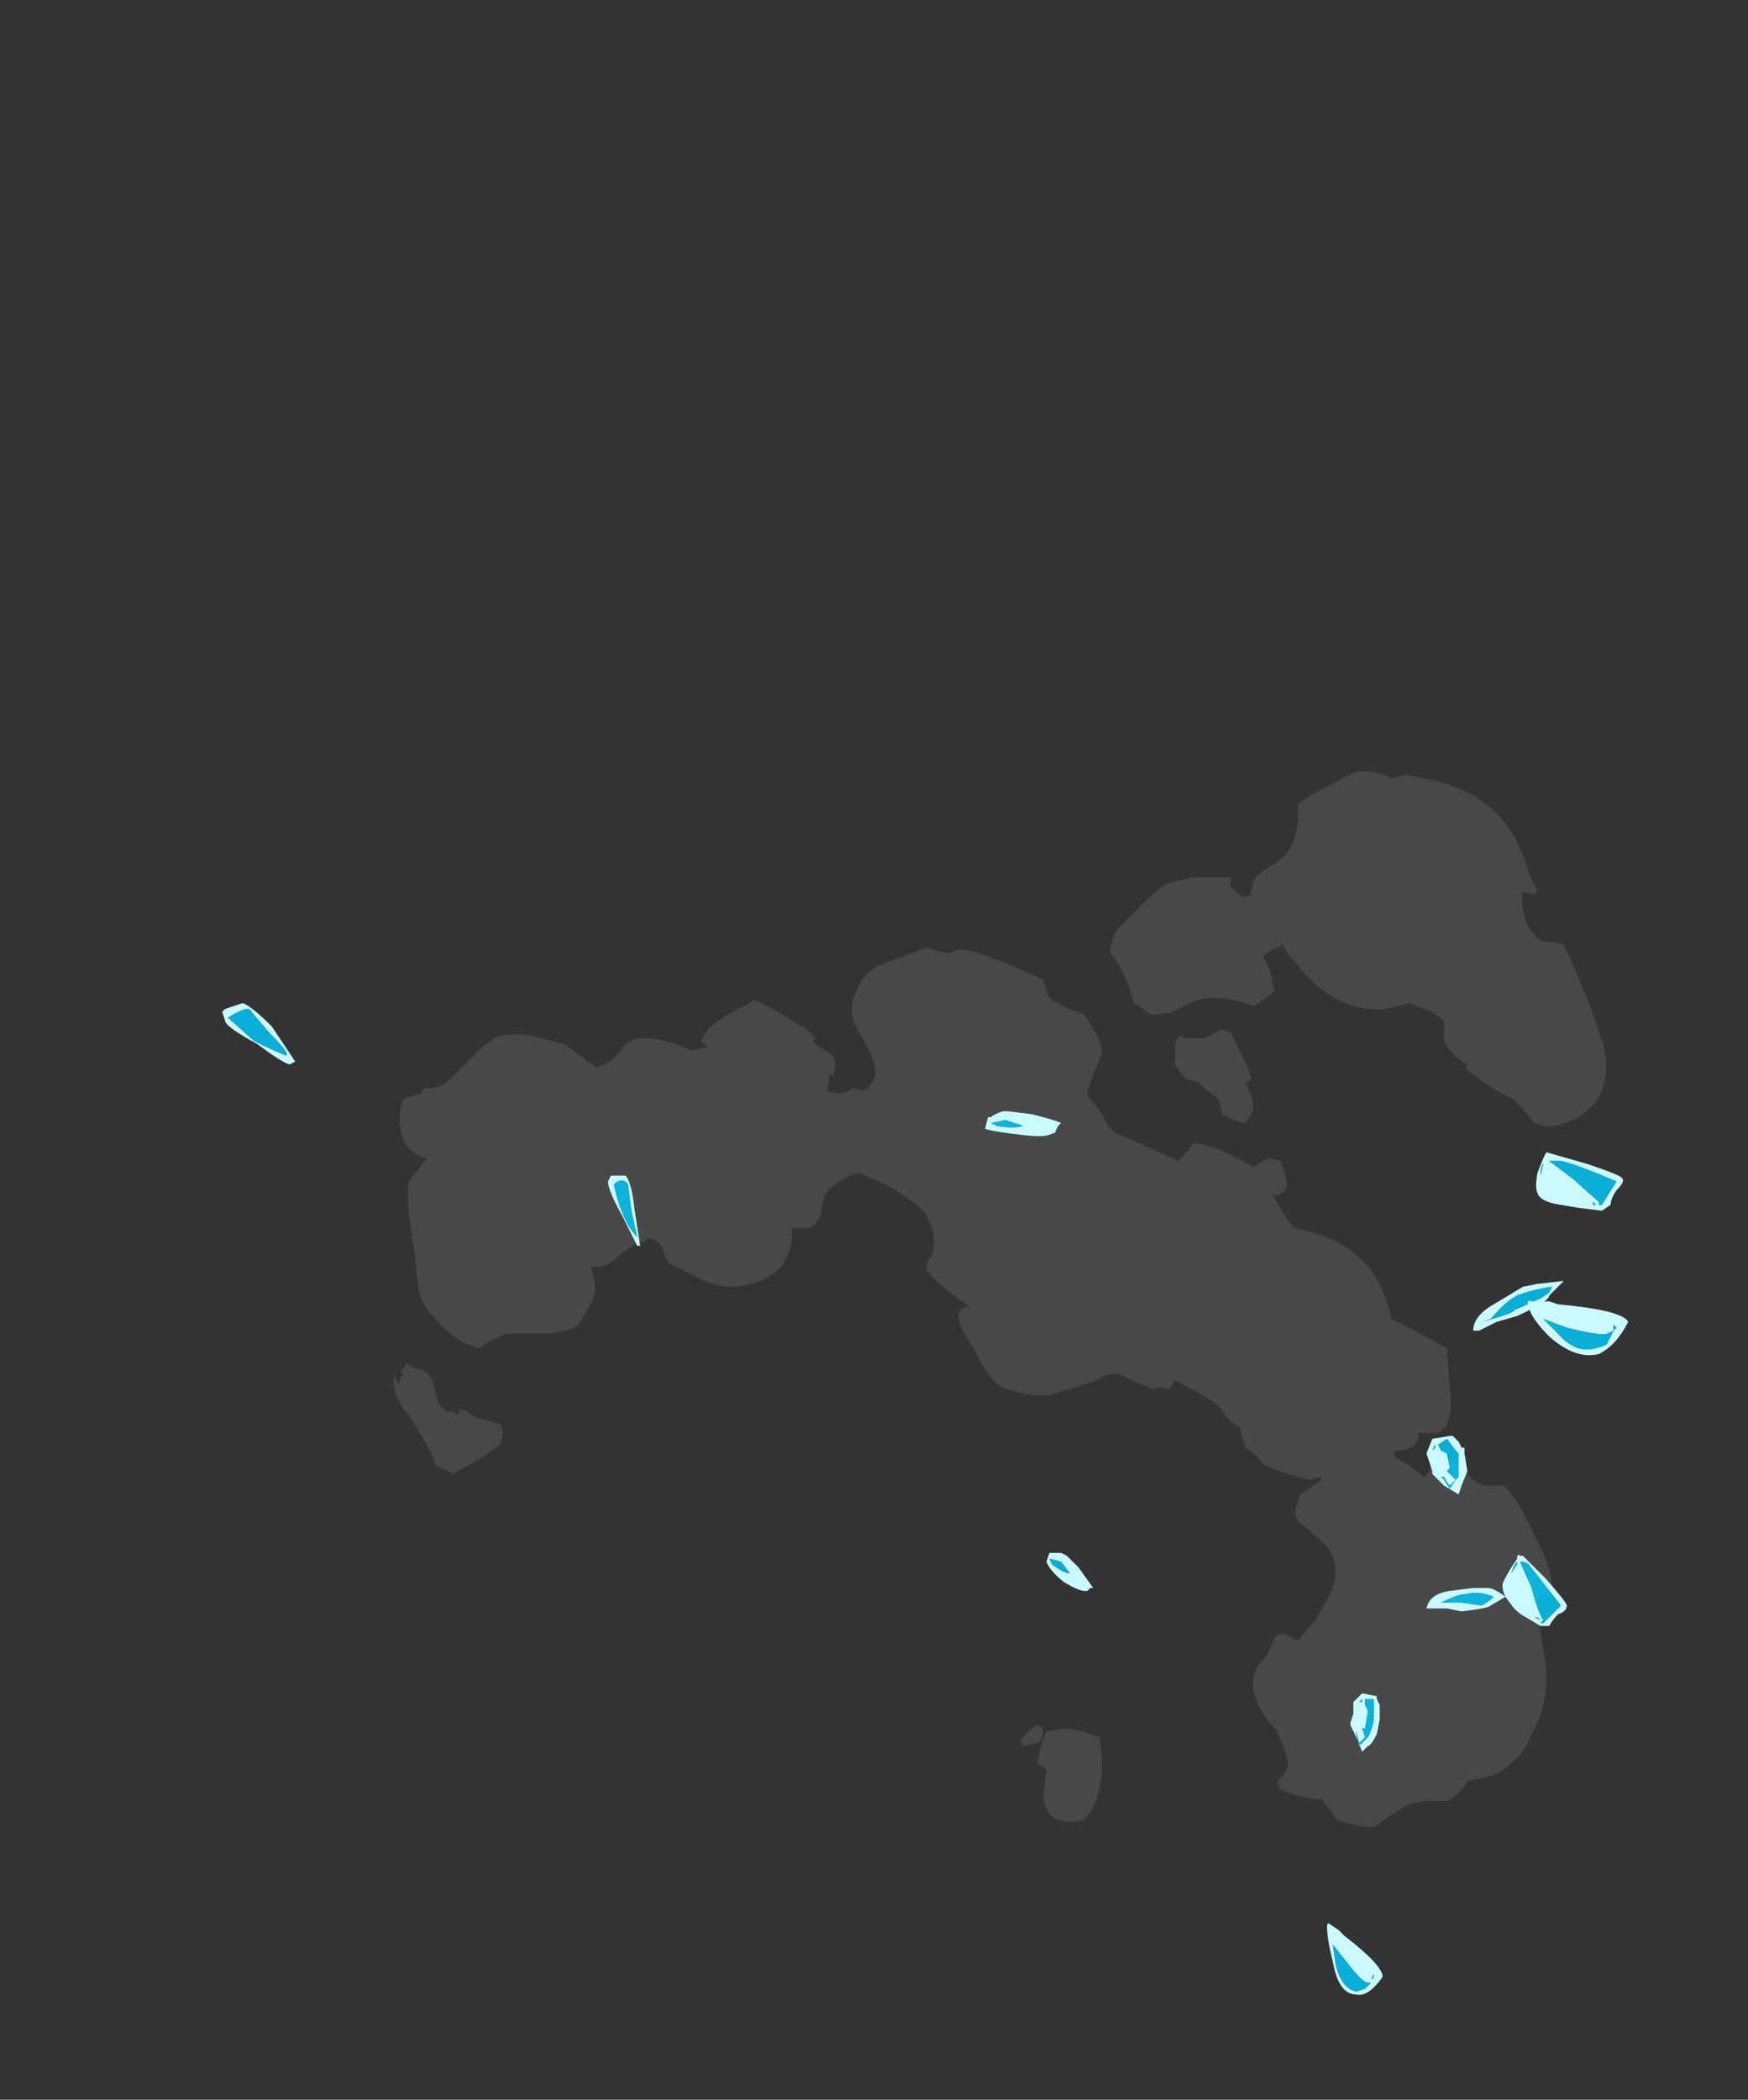 <?xml version="1.0" encoding="UTF-8" standalone="no"?>
<svg xmlns:ffdec="https://www.free-decompiler.com/flash" xmlns:xlink="http://www.w3.org/1999/xlink" ffdec:objectType="frame" height="251.3px" width="209.3px" xmlns="http://www.w3.org/2000/svg">
  <rect width="100%" height="100%" fill="#333333" stroke="none"/>
  <g transform="matrix(1.0, 0.0, 0.0, 1.0, 41.65, 229.25)">
    <use ffdec:characterId="37" height="18.05" transform="matrix(7.0, 0.0, 0.0, 7.0, 5.6, -136.85)" width="20.7" xlink:href="#shape0"/>
    <use ffdec:characterId="39" height="16.95" transform="matrix(7.0, 0.0, 0.0, 7.0, -15.05, -109.2)" width="24.05" xlink:href="#shape1"/>
  </g>
  <defs>
    <g id="shape0" transform="matrix(1.0, 0.0, 0.0, 1.0, -0.8, 19.55)">
      <path d="M12.3 -3.2 L12.55 -3.15 12.85 -3.05 Q12.9 -2.85 12.9 -2.45 12.85 -2.05 12.75 -1.85 12.7 -1.75 12.6 -1.65 12.4 -1.55 12.1 -1.65 11.9 -1.8 11.9 -2.05 L11.95 -2.5 11.8 -2.6 Q11.85 -2.95 11.95 -3.15 L12.3 -3.2 M11.55 -2.9 L11.5 -3.0 11.65 -3.15 Q11.75 -3.25 11.8 -3.25 11.95 -3.2 11.85 -3.0 11.85 -2.95 11.55 -2.9 M0.9 -9.3 L0.95 -9.35 1.0 -9.45 1.15 -9.35 Q1.35 -9.35 1.45 -9.15 L1.55 -8.75 1.7 -8.6 Q1.75 -8.65 1.9 -8.55 L1.9 -8.65 2.0 -8.65 Q2.1 -8.55 2.25 -8.5 L2.6 -8.4 Q2.7 -8.25 2.6 -8.05 L2.25 -7.8 1.8 -7.55 1.5 -7.7 Q1.45 -7.9 1.2 -8.3 L1.05 -8.55 Q0.9 -8.7 0.85 -8.85 0.75 -9.05 0.8 -9.25 L0.85 -9.1 0.9 -9.15 Q0.9 -9.2 0.9 -9.25 L0.9 -9.2 0.95 -9.25 0.9 -9.3 M14.35 -14.3 L14.25 -14.4 14.15 -14.55 Q14.15 -14.6 14.15 -14.75 L14.15 -14.95 14.25 -15.05 14.3 -15.0 14.65 -15.0 14.95 -15.15 15.1 -15.1 15.3 -14.7 Q15.45 -14.4 15.45 -14.3 L15.35 -14.2 15.35 -14.25 Q15.55 -13.85 15.45 -13.7 L15.35 -13.55 15.3 -13.55 15.15 -13.6 14.95 -13.7 14.9 -13.95 14.65 -14.15 14.55 -14.25 14.35 -14.3 M12.15 -15.6 Q12.2 -15.55 12.35 -15.5 12.5 -15.45 12.6 -15.4 12.9 -14.95 12.9 -14.8 12.9 -14.7 12.8 -14.5 L12.7 -14.25 Q12.6 -14.05 12.7 -13.95 12.85 -13.8 12.95 -13.6 13.05 -13.4 13.2 -13.35 L13.55 -13.2 14.2 -12.9 14.4 -13.1 14.45 -13.2 14.55 -13.2 14.9 -13.1 15.5 -12.8 15.65 -12.9 15.75 -12.95 15.95 -12.9 Q16.1 -12.5 16.05 -12.45 16.0 -12.35 15.95 -12.35 L15.9 -12.3 15.8 -12.35 15.95 -12.1 Q16.05 -11.9 16.2 -11.75 16.95 -11.6 17.3 -11.25 17.7 -10.9 17.85 -10.2 L18.15 -10.05 18.8 -9.7 18.85 -9.0 Q18.9 -8.65 18.8 -8.4 18.75 -8.3 18.65 -8.25 L18.3 -8.25 Q18.35 -8.15 18.25 -8.05 18.15 -7.95 17.9 -7.95 L17.9 -7.85 Q17.95 -7.8 18.15 -7.7 L18.4 -7.5 Q18.45 -7.5 18.5 -7.6 L18.5 -7.65 18.7 -7.85 19.05 -7.7 19.2 -7.5 Q19.35 -7.35 19.45 -7.35 L19.75 -7.35 Q19.95 -7.25 20.3 -6.5 20.7 -5.75 20.55 -5.5 20.55 -5.45 20.45 -5.45 20.35 -5.5 20.35 -5.4 20.3 -5.35 20.45 -4.55 20.6 -3.8 20.3 -3.2 20.1 -2.75 19.95 -2.65 19.7 -2.4 19.4 -2.35 L19.15 -2.3 Q19.05 -2.1 18.8 -1.95 18.3 -2.0 18.05 -1.85 17.6 -1.55 17.55 -1.5 17.1 -1.55 16.9 -1.65 L16.8 -1.8 16.65 -2.0 Q16.5 -1.95 15.95 -2.15 L15.9 -2.3 Q16.15 -2.5 16.05 -2.75 L15.9 -3.15 Q15.6 -3.45 15.5 -3.8 15.45 -4.05 15.55 -4.25 L15.6 -4.3 Q15.65 -4.35 15.75 -4.5 L15.85 -4.75 Q15.95 -4.85 16.05 -4.8 L16.25 -4.7 16.55 -5.05 16.75 -5.4 Q17.1 -6.05 16.6 -6.45 L16.25 -6.75 Q16.15 -6.9 16.3 -7.2 L16.45 -7.3 16.65 -7.45 16.65 -7.5 16.45 -7.45 Q15.85 -7.6 15.7 -7.7 15.6 -7.75 15.55 -7.85 L15.35 -8.0 15.25 -8.35 Q15.05 -8.45 14.95 -8.65 14.85 -8.8 14.15 -9.15 L14.05 -9.0 Q13.85 -9.05 13.75 -9.0 L13.2 -9.25 Q13.05 -9.3 12.8 -9.15 L12.5 -9.05 12.0 -8.9 Q11.65 -8.85 11.15 -9.05 10.95 -9.2 10.7 -9.7 10.4 -10.15 10.45 -10.3 10.5 -10.4 10.55 -10.4 L10.65 -10.4 Q10.0 -10.85 9.9 -11.05 9.9 -11.2 10.0 -11.3 10.05 -11.5 10.0 -11.75 L9.85 -12.05 Q9.6 -12.25 9.45 -12.35 L9.3 -12.45 8.75 -12.7 Q8.65 -12.7 8.4 -12.55 8.15 -12.35 8.15 -12.3 L8.1 -12.05 Q8.1 -11.9 7.9 -11.75 L7.6 -11.75 Q7.6 -11.4 7.5 -11.25 7.4 -11.0 7.05 -10.85 6.55 -10.65 6.1 -10.85 L5.5 -11.15 Q5.45 -11.2 5.4 -11.35 5.35 -11.5 5.25 -11.55 5.15 -11.6 5.1 -11.55 5.05 -11.5 4.95 -11.5 L4.65 -11.3 Q4.45 -11.05 4.15 -11.1 4.3 -10.7 4.15 -10.45 L3.95 -10.1 Q3.85 -10.0 3.45 -9.95 L2.7 -9.95 2.4 -9.8 2.25 -9.7 1.95 -9.8 Q1.45 -10.15 1.25 -10.55 1.2 -10.7 1.15 -11.25 L1.05 -11.95 Q1.0 -12.45 1.05 -12.55 L1.35 -12.95 Q0.95 -13.05 0.9 -13.45 0.85 -13.75 0.95 -13.95 1.0 -14.0 1.25 -14.05 L1.3 -14.15 Q1.6 -14.1 1.85 -14.4 L2.15 -14.7 Q2.35 -14.9 2.5 -15.0 2.75 -15.1 3.1 -15.05 L3.7 -14.9 4.25 -14.5 Q4.5 -14.55 4.75 -14.9 5.05 -15.15 5.85 -14.8 L5.95 -14.8 6.15 -14.85 6.05 -14.95 Q6.05 -15.0 6.1 -15.05 6.15 -15.2 6.5 -15.4 L6.95 -15.65 Q7.3 -15.5 7.6 -15.3 L7.75 -15.2 7.8 -15.2 8.0 -15.0 7.95 -14.95 8.0 -14.9 8.3 -14.7 8.35 -14.55 8.3 -14.35 8.25 -14.4 Q8.25 -14.45 8.2 -14.1 L8.4 -14.05 Q8.5 -14.05 8.65 -14.15 L8.8 -14.1 8.9 -14.15 Q8.95 -14.2 9.0 -14.3 9.1 -14.5 8.8 -15.0 8.5 -15.45 8.7 -15.8 8.8 -16.1 9.1 -16.25 L9.9 -16.55 Q10.3 -16.4 10.4 -16.5 10.55 -16.55 10.95 -16.4 L11.45 -16.2 11.9 -16.0 11.95 -15.8 Q12.0 -15.65 12.15 -15.6 M16.25 -19.0 Q16.3 -19.05 16.55 -19.2 L16.85 -19.35 Q17.1 -19.5 17.25 -19.55 17.5 -19.6 17.85 -19.45 L17.9 -19.45 18.05 -19.5 Q19.35 -19.35 19.85 -18.6 20.0 -18.4 20.15 -18.0 20.25 -17.65 20.35 -17.55 L20.3 -17.45 20.1 -17.5 Q20.05 -17.35 20.15 -17.0 20.25 -16.75 20.45 -16.65 L20.6 -16.65 20.8 -16.6 Q21.3 -15.5 21.4 -15.1 21.65 -14.5 21.4 -14.0 21.35 -13.85 21.05 -13.65 20.6 -13.4 20.3 -13.55 L19.95 -13.95 19.75 -14.05 Q19.55 -14.15 19.15 -14.45 19.1 -14.5 19.15 -14.55 18.8 -14.75 18.75 -15.0 L18.75 -15.3 18.55 -15.45 18.15 -15.6 Q18.0 -15.55 17.75 -15.5 17.35 -15.45 16.95 -15.65 16.55 -15.85 16.25 -16.25 16.05 -16.45 16.0 -16.6 L15.95 -16.6 15.95 -16.55 15.9 -16.55 15.8 -16.5 15.65 -16.4 Q15.75 -16.25 15.8 -16.05 L15.85 -15.8 15.65 -15.65 15.5 -15.55 Q14.8 -15.8 14.4 -15.6 14.2 -15.5 14.1 -15.45 13.9 -15.4 13.75 -15.4 L13.45 -15.6 Q13.3 -16.15 13.05 -16.45 13.0 -16.5 13.15 -16.85 L13.6 -17.3 Q13.95 -17.65 14.05 -17.65 L14.45 -17.75 15.1 -17.75 15.1 -17.6 15.15 -17.55 Q15.25 -17.45 15.35 -17.4 15.35 -17.45 15.45 -17.45 15.45 -17.6 15.5 -17.7 15.55 -17.8 15.8 -17.95 16.05 -18.1 16.15 -18.3 16.2 -18.4 16.25 -18.7 L16.25 -19.0" fill="#ffffff" fill-opacity="0.102" fill-rule="evenodd" stroke="none"/>
    </g>
    <g id="shape1" transform="matrix(1.0, 0.0, 0.0, 1.0, 2.15, 15.6)">
      <path d="M4.75 -12.55 Q4.65 -12.6 4.55 -12.5 4.6 -12.25 4.7 -12.0 4.8 -11.75 4.95 -11.6 L4.85 -12.05 4.8 -12.45 Q4.8 -12.5 4.75 -12.55 M4.55 -12.65 L4.75 -12.65 Q4.85 -12.55 4.9 -12.1 L5.0 -11.45 4.95 -11.45 4.7 -11.95 Q4.45 -12.4 4.45 -12.55 L4.5 -12.65 4.55 -12.65 M21.7 -12.4 Q21.6 -12.25 21.6 -12.15 L21.45 -12.05 21.05 -12.1 20.75 -12.15 Q20.4 -12.2 20.35 -12.35 20.3 -12.45 20.35 -12.7 L20.45 -12.95 Q20.4 -13.05 20.45 -12.95 L20.5 -13.05 21.2 -12.85 Q21.8 -12.65 21.8 -12.6 21.85 -12.55 21.7 -12.4 M20.4 -12.65 L20.45 -12.85 Q20.4 -12.8 20.4 -12.65 M20.55 -12.9 L20.95 -12.6 21.4 -12.2 21.4 -12.15 21.45 -12.15 21.7 -12.55 Q21.0 -12.85 20.75 -12.9 L20.55 -12.9 M21.25 -12.15 L21.35 -12.15 21.3 -12.2 21.3 -12.15 21.25 -12.15 M20.6 -10.75 Q20.25 -10.7 20.0 -10.6 19.8 -10.5 19.55 -10.2 L19.4 -10.15 Q19.95 -10.3 19.95 -10.35 L20.4 -10.55 20.55 -10.65 20.6 -10.75 M20.8 -10.85 L20.55 -10.6 Q20.55 -10.5 20.0 -10.25 L19.65 -10.15 19.35 -10.0 19.25 -10.0 Q19.25 -10.25 19.6 -10.45 L20.1 -10.75 20.35 -10.8 20.8 -10.85 M18.6 -8.05 L18.55 -7.95 18.6 -8.0 18.6 -8.05 M18.7 -7.95 L18.8 -7.9 18.85 -7.65 18.8 -7.6 Q18.85 -7.55 18.95 -7.45 L18.85 -7.35 Q18.8 -7.4 18.75 -7.5 L18.7 -7.5 18.75 -7.45 18.85 -7.3 18.95 -7.45 19.0 -7.5 19.0 -7.9 18.95 -7.95 18.8 -8.15 18.65 -8.05 18.7 -7.95 M18.5 -7.75 L18.45 -7.9 18.55 -8.15 18.85 -8.2 18.9 -8.2 19.0 -8.1 19.05 -8.0 19.1 -8.0 19.1 -7.9 19.15 -7.6 19.05 -7.35 19.0 -7.2 18.75 -7.35 18.55 -7.55 18.55 -7.6 18.5 -7.75 M12.25 -5.7 Q12.0 -5.9 11.95 -6.05 L12.0 -6.2 12.2 -6.2 12.3 -6.15 12.5 -5.95 12.75 -5.6 12.7 -5.6 12.65 -5.55 12.6 -5.55 Q12.5 -5.55 12.25 -5.7 M17.55 1.05 L17.55 1.0 17.5 1.1 17.55 1.05 M17.4 1.25 L17.5 1.15 17.45 1.15 Q17.35 1.15 17.05 0.75 L16.85 0.5 16.9 0.85 Q17.0 1.25 17.25 1.3 L17.4 1.25 M12.0 -6.1 L12.05 -6.0 Q12.25 -5.85 12.35 -5.85 L12.2 -6.05 12.0 -6.1 M17.25 1.35 Q16.95 1.35 16.85 0.8 16.75 0.4 16.75 0.2 16.75 0.1 16.8 0.15 L16.95 0.25 17.05 0.35 Q17.7 0.85 17.7 1.05 17.45 1.4 17.25 1.35" fill="#caf9ff" fill-rule="evenodd" stroke="none"/>
      <path d="M4.75 -12.55 Q4.8 -12.5 4.8 -12.45 L4.85 -12.05 4.95 -11.6 Q4.8 -11.75 4.7 -12.0 4.6 -12.25 4.55 -12.5 4.65 -12.6 4.75 -12.55 M20.6 -10.75 L20.55 -10.65 20.4 -10.55 19.95 -10.35 Q19.95 -10.3 19.4 -10.15 L19.55 -10.2 Q19.8 -10.5 20.0 -10.6 20.25 -10.7 20.6 -10.75 M21.25 -12.15 L21.3 -12.15 21.3 -12.2 21.35 -12.15 21.25 -12.15 M20.55 -12.9 L20.75 -12.9 Q21.0 -12.85 21.7 -12.55 L21.45 -12.15 21.4 -12.15 21.4 -12.2 20.95 -12.6 20.55 -12.9 M20.4 -12.65 Q20.4 -12.8 20.45 -12.85 L20.4 -12.65 M18.7 -7.95 L18.65 -8.05 18.8 -8.15 18.95 -7.95 19.0 -7.9 19.0 -7.5 18.95 -7.45 18.85 -7.3 18.75 -7.45 18.7 -7.5 18.75 -7.5 Q18.8 -7.4 18.85 -7.35 L18.95 -7.45 Q18.85 -7.55 18.8 -7.6 L18.85 -7.65 18.8 -7.9 18.7 -7.95 M18.6 -8.05 L18.6 -8.0 18.55 -7.95 18.6 -8.05 M12.0 -6.1 L12.2 -6.05 12.35 -5.85 Q12.25 -5.85 12.05 -6.0 L12.0 -6.1 M17.4 1.25 L17.25 1.3 Q17.0 1.25 16.9 0.85 L16.85 0.5 17.05 0.75 Q17.35 1.15 17.45 1.15 L17.5 1.15 17.4 1.25 M17.55 1.05 L17.5 1.1 17.55 1.0 17.55 1.05" fill="#00cdff" fill-opacity="0.8" fill-rule="evenodd" stroke="none"/>
      <path d="M11.0 -13.55 L11.1 -13.5 Q11.4 -13.45 11.55 -13.5 L11.25 -13.6 11.0 -13.55 M20.2 -10.4 Q20.15 -10.55 20.25 -10.5 L20.55 -10.5 20.7 -10.45 Q21.8 -10.35 21.9 -10.15 21.7 -9.75 21.4 -9.6 21.0 -9.5 20.55 -9.9 20.25 -10.2 20.2 -10.4 M10.95 -13.65 L11.0 -13.65 Q11.05 -13.7 11.2 -13.75 L11.3 -13.75 11.7 -13.7 Q12.1 -13.6 12.2 -13.55 L12.15 -13.5 12.1 -13.4 Q12.15 -13.4 12.0 -13.35 11.9 -13.3 11.5 -13.35 11.05 -13.4 10.9 -13.45 L10.95 -13.65 M21.65 -10.0 L21.55 -9.95 Q21.45 -9.9 20.85 -10.05 L20.45 -10.2 20.7 -9.95 Q21.0 -9.6 21.35 -9.7 21.55 -9.75 21.55 -9.8 L21.65 -10.0 21.7 -10.05 21.65 -10.1 21.65 -10.0 M17.35 -3.8 L17.6 -3.75 17.6 -3.7 17.65 -3.6 17.65 -3.35 17.6 -3.1 Q17.5 -2.9 17.45 -2.9 L17.35 -2.8 17.25 -3.05 17.15 -3.25 17.15 -3.3 17.2 -3.45 17.2 -3.65 17.35 -3.8 M17.35 -3.65 L17.35 -3.7 17.3 -3.65 17.35 -3.65 M17.25 -3.1 L17.3 -2.9 17.45 -3.05 Q17.55 -3.25 17.55 -3.4 L17.55 -3.7 17.4 -3.7 17.4 -3.6 17.45 -3.5 17.4 -3.2 17.35 -3.2 17.4 -3.05 Q17.35 -3.0 17.3 -2.95 L17.25 -3.15 17.25 -3.1 M20.7 -5.15 Q20.6 -5.05 20.55 -4.95 L20.4 -4.95 20.15 -5.1 Q20.05 -5.15 19.95 -5.25 L19.8 -5.45 19.55 -5.3 Q19.5 -5.25 19.05 -5.2 L18.8 -5.25 18.45 -5.25 Q18.5 -5.5 18.85 -5.55 L19.25 -5.6 19.5 -5.6 Q19.6 -5.6 19.8 -5.45 19.75 -5.55 19.75 -5.65 19.75 -5.7 19.9 -5.95 L20.0 -6.1 Q20.0 -6.2 20.05 -6.15 L20.1 -6.15 20.5 -5.75 Q20.85 -5.35 20.85 -5.3 20.85 -5.2 20.7 -5.15 M20.45 -5.0 L20.75 -5.3 20.2 -6.0 Q20.15 -6.05 20.05 -6.05 L20.25 -5.6 Q20.35 -5.2 20.45 -5.05 L20.4 -5.0 20.45 -5.0 M20.3 -5.1 L20.4 -5.05 20.35 -5.1 20.3 -5.1 M19.4 -5.3 L19.55 -5.4 19.6 -5.45 Q19.35 -5.55 19.15 -5.5 19.0 -5.5 18.7 -5.35 L19.05 -5.35 19.4 -5.3 M20.0 -6.05 Q19.95 -6.0 19.9 -5.85 L20.0 -6.0 20.0 -6.05 M-2.1 -15.5 L-1.8 -15.6 Q-1.65 -15.55 -1.3 -15.2 L-0.9 -14.6 -1.0 -14.55 Q-1.15 -14.6 -1.55 -14.9 -2.1 -15.2 -2.1 -15.3 L-2.15 -15.45 -2.1 -15.5 M-1.75 -15.5 Q-1.9 -15.45 -2.05 -15.35 L-1.6 -14.95 Q-1.3 -14.8 -1.05 -14.7 L-1.05 -14.75 Q-1.1 -14.85 -1.35 -15.1 L-1.65 -15.45 Q-1.65 -15.5 -1.75 -15.5" fill="#caf9ff" fill-rule="evenodd" stroke="none"/>
      <path d="M11.0 -13.55 L11.25 -13.6 11.55 -13.5 Q11.4 -13.45 11.1 -13.5 L11.0 -13.55 M21.65 -10.1 L21.7 -10.05 21.65 -10.0 21.65 -10.1 M21.65 -10.0 L21.55 -9.8 Q21.55 -9.75 21.35 -9.7 21.0 -9.6 20.7 -9.95 L20.45 -10.2 20.85 -10.05 Q21.45 -9.9 21.55 -9.95 L21.65 -10.0 M17.25 -3.1 L17.25 -3.15 17.3 -2.95 Q17.35 -3.0 17.4 -3.05 L17.35 -3.2 17.4 -3.2 17.45 -3.5 17.4 -3.6 17.4 -3.7 17.55 -3.7 17.55 -3.4 Q17.55 -3.25 17.45 -3.05 L17.3 -2.9 17.25 -3.1 M17.35 -3.65 L17.3 -3.65 17.35 -3.7 17.35 -3.65 M20.0 -6.05 L20.0 -6.0 19.9 -5.85 Q19.95 -6.0 20.0 -6.05 M19.4 -5.3 L19.05 -5.35 18.7 -5.35 Q19.0 -5.5 19.15 -5.5 19.35 -5.55 19.6 -5.45 L19.55 -5.4 19.4 -5.3 M20.3 -5.1 L20.35 -5.1 20.4 -5.05 20.3 -5.1 M20.45 -5.0 L20.4 -5.0 20.45 -5.05 Q20.35 -5.2 20.25 -5.6 L20.05 -6.05 Q20.15 -6.05 20.2 -6.0 L20.75 -5.3 20.45 -5.0 M-1.75 -15.5 Q-1.65 -15.5 -1.65 -15.45 L-1.35 -15.1 Q-1.1 -14.85 -1.05 -14.75 L-1.05 -14.7 Q-1.3 -14.8 -1.6 -14.95 L-2.05 -15.35 Q-1.9 -15.45 -1.75 -15.5" fill="#00cdff" fill-opacity="0.8" fill-rule="evenodd" stroke="none"/>
    </g>
  </defs>
</svg>
